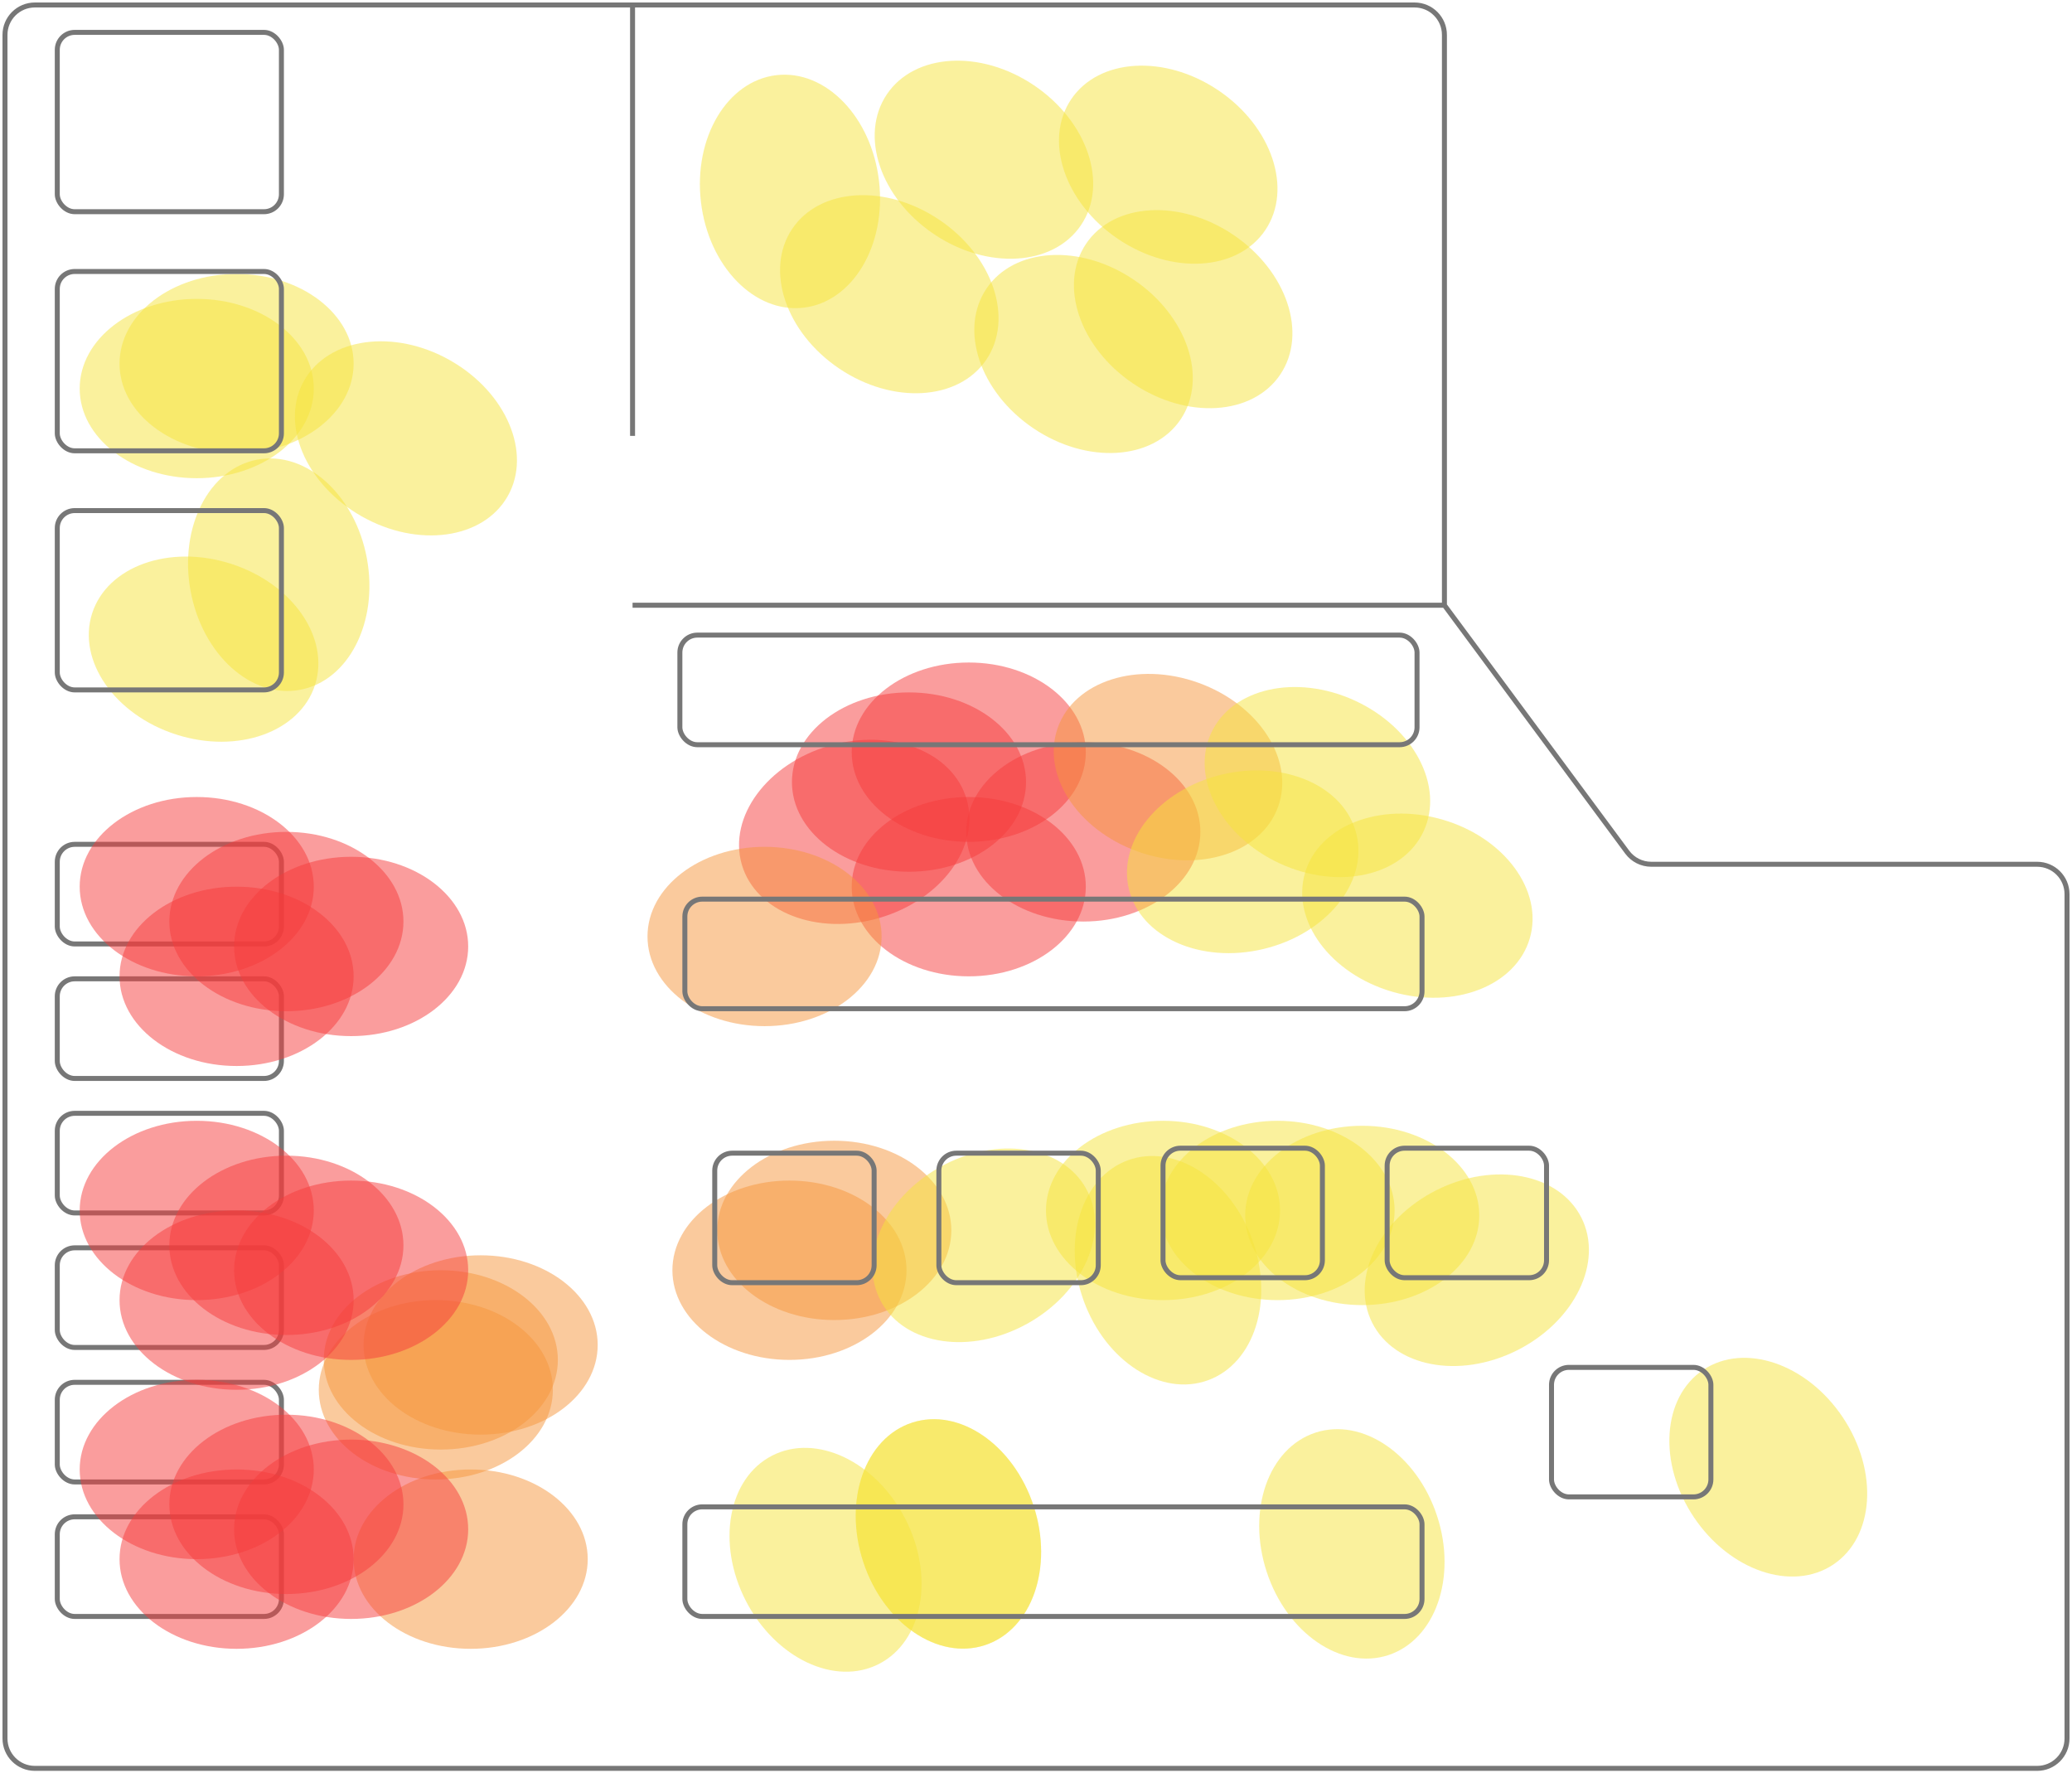<svg width="416" height="356" viewBox="0 0 416 356" fill="none" xmlns="http://www.w3.org/2000/svg">
<ellipse cx="190.42" cy="307.935" rx="23.5" ry="18" transform="rotate(71.866 190.42 307.935)" fill="#F7E43D" fill-opacity="0.5"/>
<path d="M290 121.5L326.701 171.07C327.833 172.599 329.622 173.5 331.523 173.5H371.75H409C412.314 173.5 415 176.186 415 179.5V349C415 352.314 412.314 355 409 355H7C3.686 355 1 352.314 1 349V222V7C1 3.686 3.686 1 7 1H127M290 121.5V7C290 3.686 287.314 1 284 1H127M290 121.5H127M127 1V87.5" stroke="#777777"/>
<ellipse cx="171.5" cy="167" rx="23.5" ry="18" transform="rotate(-16.168 171.5 167)" fill="#F73D3D" fill-opacity="0.5"/>
<ellipse cx="182.5" cy="157" rx="23.5" ry="18" fill="#F73D3D" fill-opacity="0.5"/>
<ellipse cx="194.5" cy="151" rx="23.5" ry="18" fill="#F73D3D" fill-opacity="0.5"/>
<ellipse cx="194.5" cy="178" rx="23.5" ry="18" fill="#F73D3D" fill-opacity="0.5"/>
<ellipse cx="217.5" cy="167" rx="23.5" ry="18" fill="#F73D3D" fill-opacity="0.5"/>
<ellipse cx="234.5" cy="154" rx="23.5" ry="18" transform="rotate(19.749 234.5 154)" fill="#F7963D" fill-opacity="0.5"/>
<ellipse cx="167.5" cy="247" rx="23.5" ry="18" fill="#F7963D" fill-opacity="0.5"/>
<ellipse cx="153.5" cy="188" rx="23.5" ry="18" fill="#F7963D" fill-opacity="0.5"/>
<ellipse cx="158.5" cy="255" rx="23.5" ry="18" fill="#F7963D" fill-opacity="0.5"/>
<ellipse cx="88.5" cy="273" rx="23.5" ry="18" fill="#F7963D" fill-opacity="0.5"/>
<ellipse cx="87.5" cy="279" rx="23.5" ry="18" fill="#F7963D" fill-opacity="0.5"/>
<ellipse cx="96.5" cy="270" rx="23.5" ry="18" fill="#F7963D" fill-opacity="0.5"/>
<ellipse cx="94.5" cy="313" rx="23.5" ry="18" fill="#F7963D" fill-opacity="0.5"/>
<ellipse cx="249.5" cy="173" rx="23.5" ry="18" transform="rotate(-13.49 249.5 173)" fill="#F7E43D" fill-opacity="0.5"/>
<ellipse cx="233.5" cy="243" rx="23.5" ry="18" fill="#F7E43D" fill-opacity="0.5"/>
<ellipse cx="234.5" cy="255" rx="23.5" ry="18" transform="rotate(70.046 234.5 255)" fill="#F7E43D" fill-opacity="0.5"/>
<ellipse cx="256.5" cy="243" rx="23.5" ry="18" fill="#F7E43D" fill-opacity="0.5"/>
<ellipse cx="273.5" cy="244" rx="23.5" ry="18" fill="#F7E43D" fill-opacity="0.5"/>
<ellipse cx="296.5" cy="255" rx="23.5" ry="18" transform="rotate(-26.617 296.5 255)" fill="#F7E43D" fill-opacity="0.5"/>
<ellipse cx="264.5" cy="157" rx="23.5" ry="18" transform="rotate(24.749 264.5 157)" fill="#F7E43D" fill-opacity="0.5"/>
<ellipse cx="39.5" cy="78" rx="23.5" ry="18" fill="#F7E43D" fill-opacity="0.5"/>
<ellipse cx="47.5" cy="73" rx="23.5" ry="18" fill="#F7E43D" fill-opacity="0.5"/>
<ellipse cx="81.5" cy="88" rx="23.5" ry="18" transform="rotate(29.58 81.5 88)" fill="#F7E43D" fill-opacity="0.5"/>
<ellipse cx="55.961" cy="115.373" rx="23.5" ry="18" transform="rotate(79.557 55.961 115.373)" fill="#F7E43D" fill-opacity="0.5"/>
<ellipse cx="158.605" cy="38.43" rx="23.5" ry="18" transform="rotate(83.338 158.605 38.43)" fill="#F7E43D" fill-opacity="0.5"/>
<ellipse cx="40.874" cy="130.317" rx="23.5" ry="18" transform="rotate(17.782 40.874 130.317)" fill="#F7E43D" fill-opacity="0.5"/>
<ellipse cx="178.548" cy="59.062" rx="23.5" ry="18" transform="rotate(33.99 178.548 59.062)" fill="#F7E43D" fill-opacity="0.5"/>
<ellipse cx="197.548" cy="32.062" rx="23.5" ry="18" transform="rotate(33.99 197.548 32.062)" fill="#F7E43D" fill-opacity="0.5"/>
<ellipse cx="217.548" cy="71.062" rx="23.5" ry="18" transform="rotate(33.99 217.548 71.062)" fill="#F7E43D" fill-opacity="0.5"/>
<ellipse cx="234.548" cy="33.062" rx="23.5" ry="18" transform="rotate(33.99 234.548 33.062)" fill="#F7E43D" fill-opacity="0.5"/>
<ellipse cx="237.548" cy="62.062" rx="23.5" ry="18" transform="rotate(33.99 237.548 62.062)" fill="#F7E43D" fill-opacity="0.5"/>
<ellipse cx="355.021" cy="294.539" rx="23.5" ry="18" transform="rotate(56.261 355.021 294.539)" fill="#F7E43D" fill-opacity="0.5"/>
<ellipse cx="284.572" cy="181.815" rx="23.5" ry="18" transform="rotate(16.112 284.572 181.815)" fill="#F7E43D" fill-opacity="0.5"/>
<ellipse cx="165.746" cy="313.127" rx="23.5" ry="18" transform="rotate(62.824 165.746 313.127)" fill="#F7E43D" fill-opacity="0.5"/>
<ellipse cx="190.42" cy="307.935" rx="23.5" ry="18" transform="rotate(71.866 190.42 307.935)" fill="#F7E43D" fill-opacity="0.5"/>
<ellipse cx="271.42" cy="309.935" rx="23.5" ry="18" transform="rotate(71.866 271.42 309.935)" fill="#F7E43D" fill-opacity="0.5"/>
<ellipse cx="197.5" cy="250" rx="23.5" ry="18" transform="rotate(-28.963 197.5 250)" fill="#F7E43D" fill-opacity="0.5"/>
<rect x="136.5" y="127.5" width="148" height="22" rx="3.5" stroke="#777777"/>
<rect x="137.5" y="180.5" width="148" height="22" rx="3.5" stroke="#777777"/>
<rect x="137.5" y="302.5" width="148" height="22" rx="3.5" stroke="#777777"/>
<rect x="11.5" y="6.5" width="45" height="36" rx="3.5" stroke="#777777"/>
<rect x="11.5" y="54.5" width="45" height="36" rx="3.5" stroke="#777777"/>
<rect x="11.5" y="102.5" width="45" height="36" rx="3.5" stroke="#777777"/>
<rect x="143.5" y="231.5" width="32" height="26" rx="3.5" stroke="#777777"/>
<rect x="188.5" y="231.5" width="32" height="26" rx="3.5" stroke="#777777"/>
<rect x="233.5" y="230.5" width="32" height="26" rx="3.5" stroke="#777777"/>
<rect x="278.5" y="230.5" width="32" height="26" rx="3.5" stroke="#777777"/>
<rect x="311.5" y="274.5" width="32" height="26" rx="3.5" stroke="#777777"/>
<rect x="11.5" y="169.5" width="45" height="20" rx="3.5" stroke="#777777"/>
<rect x="11.5" y="196.5" width="45" height="20" rx="3.5" stroke="#777777"/>
<rect x="11.5" y="223.5" width="45" height="20" rx="3.5" stroke="#777777"/>
<rect x="11.5" y="250.5" width="45" height="20" rx="3.5" stroke="#777777"/>
<rect x="11.5" y="277.5" width="45" height="20" rx="3.5" stroke="#777777"/>
<rect x="11.5" y="304.5" width="45" height="20" rx="3.5" stroke="#777777"/>
<ellipse cx="39.5" cy="178" rx="23.5" ry="18" fill="#F73D3D" fill-opacity="0.5"/>
<ellipse cx="39.5" cy="243" rx="23.5" ry="18" fill="#F73D3D" fill-opacity="0.5"/>
<ellipse cx="39.5" cy="295" rx="23.5" ry="18" fill="#F73D3D" fill-opacity="0.5"/>
<ellipse cx="47.5" cy="196" rx="23.5" ry="18" fill="#F73D3D" fill-opacity="0.5"/>
<ellipse cx="47.5" cy="261" rx="23.5" ry="18" fill="#F73D3D" fill-opacity="0.5"/>
<ellipse cx="47.5" cy="313" rx="23.5" ry="18" fill="#F73D3D" fill-opacity="0.5"/>
<ellipse cx="57.5" cy="185" rx="23.5" ry="18" fill="#F73D3D" fill-opacity="0.5"/>
<ellipse cx="57.5" cy="250" rx="23.5" ry="18" fill="#F73D3D" fill-opacity="0.5"/>
<ellipse cx="57.5" cy="302" rx="23.5" ry="18" fill="#F73D3D" fill-opacity="0.5"/>
<ellipse cx="70.5" cy="190" rx="23.5" ry="18" fill="#F73D3D" fill-opacity="0.5"/>
<ellipse cx="70.5" cy="255" rx="23.5" ry="18" fill="#F73D3D" fill-opacity="0.5"/>
<ellipse cx="70.5" cy="307" rx="23.5" ry="18" fill="#F73D3D" fill-opacity="0.5"/>
</svg>
